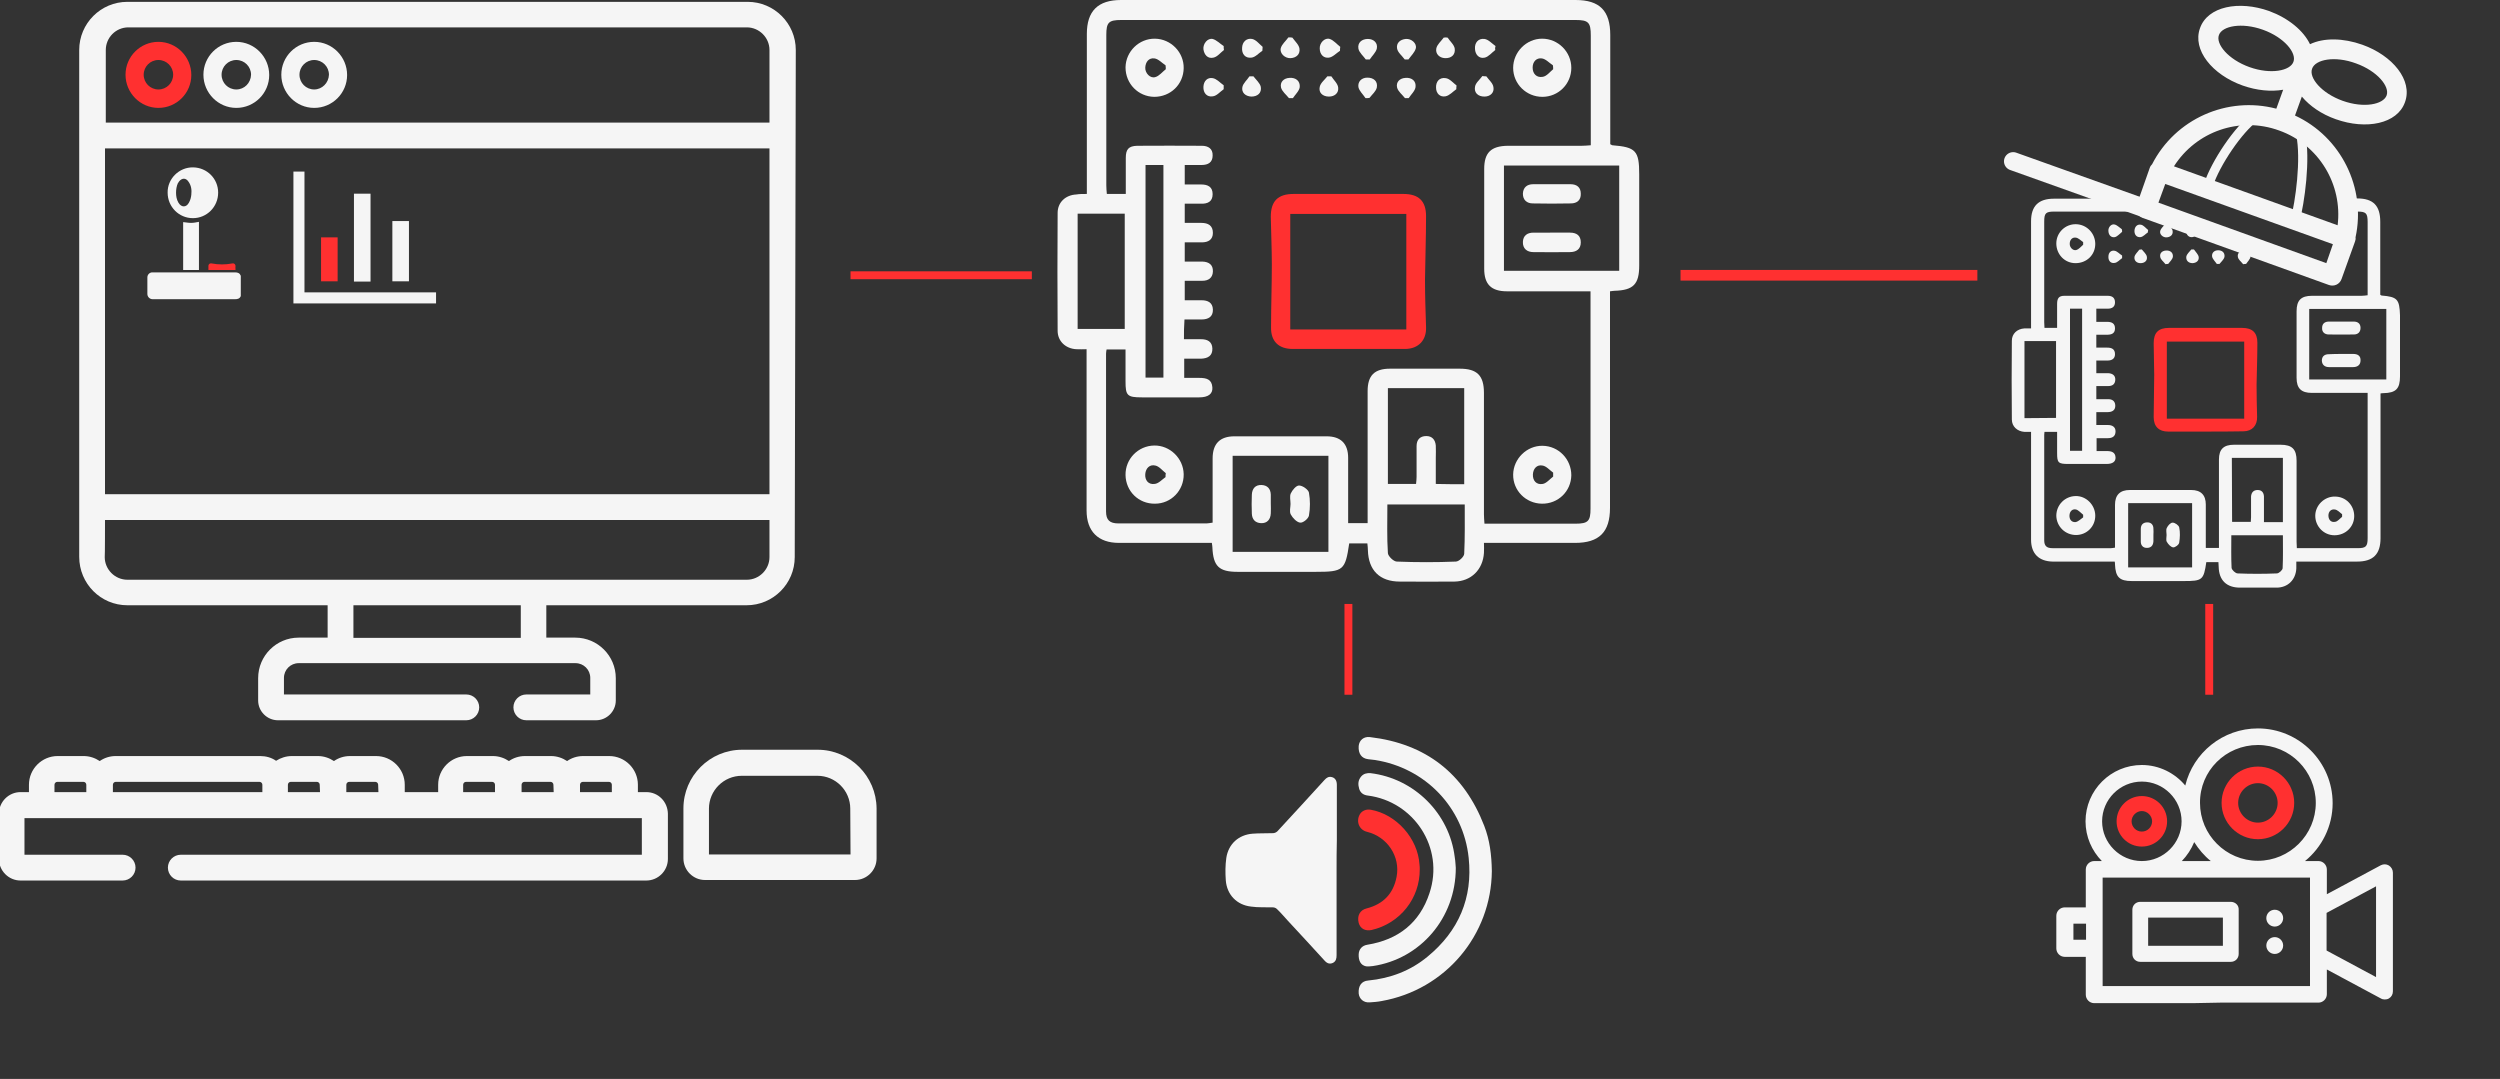 <?xml version="1.0" encoding="utf-8"?>
<!-- Generator: Adobe Illustrator 21.1.0, SVG Export Plug-In . SVG Version: 6.00 Build 0)  -->
<svg version="1.1" id="Layer_1" xmlns="http://www.w3.org/2000/svg" xmlns:xlink="http://www.w3.org/1999/xlink" x="0px" y="0px"
	 width="950px" height="410px" viewBox="0 0 950 410" style="enable-background:new 0 0 950 410;" xml:space="preserve">
<rect x="0" y="0" width="950" height="410" fill="#333333" stroke="none"/>
<style type="text/css">
	.st0{fill:#F5F5F5;}
	.st1{fill:#FF3030;}
	.st2{fill:none;stroke:#FF3030;stroke-width:3;stroke-miterlimit:10;}
	.st3{fill:none;stroke:#FF3030;stroke-width:4.053;stroke-miterlimit:10;}
	.st4{fill:none;stroke:#F5F5F5;stroke-width:6.974;stroke-linecap:round;stroke-miterlimit:10;}
	.st5{fill:none;stroke:#F5F5F5;stroke-width:3.487;stroke-linecap:round;stroke-miterlimit:10;}
</style>
<g>
	<path class="st0" d="M413,73.7c0-1.5,0-2.8,0-4c0-18.9,0-37.9,0-56.8C413,4.2,417.2,0,426,0c57.6,0,115.1,0,172.7,0
		c9.2,0,13.2,4.1,13.2,13.3c0,12.7,0,25.5,0,38.2c0,1.1,0,2.3,0,3.3c0.5,0.2,0.6,0.4,0.8,0.4c8.9,0.7,10.2,2.1,10.2,11
		c0,11.6,0,23.1,0,34.7c0,7.1-2.2,9.4-9.4,9.6c-0.4,0-0.8,0.1-1.7,0.2c0,1.4,0,2.7,0,4c0,26.1,0,52.2,0,78.3
		c0,9.2-4.1,13.3-13.3,13.3c-11.4,0-22.7,0-34.6,0c0,1.4,0.1,2.6,0,3.8c-0.4,6.4-4.9,10.8-11.2,10.9c-6.9,0.1-13.9,0-20.8,0
		c-7.6,0-11.9-4.3-12.1-11.9c0-0.8-0.1-1.6-0.2-2.6c-2.4,0-4.6,0-6.9,0c-1.5,10.2-2.2,10.8-12.7,10.8c-9.9,0-19.8,0-29.7,0
		c-7.1,0-9.3-2.1-9.6-9.4c0-0.4-0.1-0.8-0.2-1.6c-1.1,0-2.3,0-3.4,0c-10.6,0-21.3,0-31.9,0c-7.9,0-12.3-4.4-12.3-12.3
		c0-19,0-38.1,0-57.1c0-1.3,0-2.5,0-4.2c-1.4,0-2.7,0.1-3.9,0c-4-0.2-7.1-3-7.1-7c-0.1-14.9-0.1-29.9,0-44.8c0-4,3-6.8,7.1-7
		C410.2,73.7,411.4,73.7,413,73.7z M449.9,128.9c2.4,0,4.4,0,6.5,0c2.4,0,4.2,0.9,4.3,3.5c0.1,2.8-1.7,3.8-4.3,3.9
		c-2.2,0-4.3,0-6.4,0c0,2.7,0,4.9,0,7.3c2.1,0,3.9,0,5.8,0c2.6,0,4.7,0.5,4.9,3.6c0.2,2.5-1.6,3.8-5,3.8c-7.3,0-14.5,0-21.8,0
		c-5.6,0-6.2-0.7-6.2-6.1c0-4.1,0-8.1,0-12.1c-2.7,0-4.9,0-7.2,0c-0.1,0.6-0.2,1.1-0.2,1.6c0,20,0,40,0,60c0,3.2,1.4,4.5,4.7,4.5
		c11.2,0,22.3,0,33.5,0c0.7,0,1.4-0.2,2.3-0.3c0-8.2,0-16.3,0-24.4c0-5.6,2.8-8.4,8.3-8.4c11.7,0,23.4,0,35,0c5.4,0,8.2,2.8,8.2,8.2
		c0,7.2,0,14.3,0,21.5c0,1.1,0,2.2,0,3.3c2.7,0,4.9,0,7.4,0c0-1.3,0-2.4,0-3.5c0-15.6,0-31.1,0-46.7c0-5.9,2.6-8.5,8.5-8.5
		c8.8,0,17.7,0,26.5,0c6.6,0,9.2,2.6,9.2,9.2c0,15.4,0,30.7,0,46.1c0,1.1,0.1,2.2,0.2,3.6c1.2,0,2.1,0,3,0c10.5,0,21,0,31.6,0
		c4.8,0,5.7-1,5.7-5.7c0-26.5,0-53,0-79.5c0-1,0-2,0-3.1c-10.9,0-21.3,0-31.7,0c-6,0-8.7-2.6-8.7-8.6c0-12.6,0-25.2,0-37.9
		c0-6.2,2.6-8.7,8.9-8.8c9.4,0,18.7,0,28.1,0c1.1,0,2.2-0.1,3.5-0.2c0-1.4,0-2.4,0-3.5c0-12.7,0-25.5,0-38.2c0-5-0.9-5.9-5.8-5.9
		c-57.5,0-115.1,0-172.6,0c-4.8,0-5.7,0.9-5.7,5.7c0,19,0,38.1,0,57.1c0,1.1,0.1,2.2,0.2,3.3c2.6,0,4.7,0,7.2,0c0-4.7,0-9.2,0-13.7
		c0-3.3,1.1-4.5,4.3-4.6c8.2-0.1,16.4,0,24.6,0c2.4,0,4.2,1.1,4.1,3.7c0,2.6-1.7,3.6-4.2,3.6c-2.2,0-4.3,0-6.4,0c0,2.7,0,5,0,7.4
		c2.2,0,4.2,0,6.2,0c2.6,0,4.4,0.9,4.4,3.7c0,2.9-2,3.7-4.5,3.6c-2.1,0-4.1,0-6.1,0c0,2.8,0,5,0,7.3c2.3,0,4.3,0,6.3,0
		c2.6,0,4.4,1,4.4,3.8c0,2.6-1.8,3.6-4.2,3.6c-2.2,0-4.3,0-6.5,0c0,2.7,0,4.8,0,7.3c2.4,0,4.5,0,6.7,0c2.5,0.1,4.1,1.2,4,3.8
		c-0.1,2.4-1.7,3.5-4,3.5c-2.2,0-4.4,0-6.7,0c0,2.6,0,4.8,0,7.4c2.3,0,4.3,0,6.4,0c2.4,0,4.2,0.9,4.3,3.5c0.1,2.8-1.8,3.8-4.3,3.8
		c-2.2,0-4.3,0-6.5,0C449.9,124.2,449.9,126.3,449.9,128.9z M615.3,102.9c0-13.6,0-26.8,0-40c-14.7,0-29.2,0-43.8,0
		c0,13.5,0,26.7,0,40C586.1,102.9,600.6,102.9,615.3,102.9z M504.8,209.7c0-12.3,0-24.3,0-36.5c-12.2,0-24.3,0-36.4,0
		c0,12.2,0,24.3,0,36.5C480.6,209.7,492.5,209.7,504.8,209.7z M556.4,184c0-12.4,0-24.4,0-36.5c-9.8,0-19.4,0-29,0
		c0,12.3,0,24.3,0,36.4c3.7,0,7.1,0,10.7,0c0.1-1,0.2-1.8,0.2-2.7c0-3.9,0-7.8,0-11.7c0-2.4,1.3-3.8,3.7-3.8c2.2,0,3.4,1.4,3.6,3.6
		c0.1,1.6,0,3.2,0,4.7c0,3.3,0,6.6,0,9.9C549.5,184,552.9,184,556.4,184z M409.5,125c6.2,0,12.1,0,17.9,0c0-14.7,0-29.2,0-43.8
		c-6.1,0-12,0-17.9,0C409.5,95.8,409.5,110.3,409.5,125z M527.2,191.7c0,6.4-0.2,12.5,0.2,18.5c0.1,1.2,2.2,3.2,3.4,3.2
		c7.5,0.3,14.9,0.3,22.4,0c1.2,0,3.2-1.9,3.2-3c0.3-6.2,0.2-12.3,0.2-18.7C546.7,191.7,537.2,191.7,527.2,191.7z M435.3,62.7
		c0,27.1,0,53.9,0,80.8c2.4,0,4.6,0,6.8,0c0-27,0-53.8,0-80.8C439.8,62.7,437.7,62.7,435.3,62.7z"/>
	<path class="st1" d="M512.3,132.6c-7,0-14.1,0-21.1,0c-5.3,0-8.3-2.9-8.2-8.2c0-8,0.3-15.9,0.3-23.9c0-6-0.3-12.1-0.4-18.1
		c0-6,2.7-8.7,8.7-8.7c13.9,0,27.8,0,41.7,0c5.8,0,8.6,2.7,8.6,8.4c0,8-0.3,16.1-0.4,24.1c0,6,0.2,12,0.4,18.1
		c0.2,4.9-2.8,8.2-7.8,8.3C526.8,132.6,519.6,132.6,512.3,132.6z M534.4,125.2c0-14.8,0-29.4,0-43.9c-14.9,0-29.4,0-44.1,0
		c0,14.7,0,29.2,0,43.9C505.3,125.2,519.8,125.2,534.4,125.2z"/>
	<path class="st0" d="M438.9,191.4c-6.2,0.1-11.1-4.7-11.2-10.9c-0.1-6.1,4.8-11.1,10.9-11.2c6-0.1,11.1,4.9,11.2,10.9
		C449.9,186.4,445,191.4,438.9,191.4z M442.9,181.3c0-0.5,0-1,0.1-1.5c-1.3-1-2.5-2.6-4-2.9c-2.1-0.5-3.6,1-3.8,3.2
		c-0.2,2.4,1.2,4.1,3.5,3.8C440.2,183.8,441.5,182.3,442.9,181.3z"/>
	<path class="st0" d="M438.6,36.8c-6.1-0.1-10.9-5-10.9-11.2c0.1-6.1,5.2-11,11.2-10.9c6.1,0.1,11,5.2,10.9,11.2
		C449.7,32.1,444.8,36.8,438.6,36.8z M443,26.3c0-0.5,0-1-0.1-1.5c-1.4-0.9-2.7-2.4-4.2-2.6c-2.1-0.3-3.4,1.3-3.5,3.5
		c-0.1,2.1,1.9,4.2,3.8,3.6C440.5,28.9,441.6,27.4,443,26.3z"/>
	<path class="st0" d="M597.1,180.6c-0.1,6.1-5,10.9-11.2,10.8c-6.1-0.1-11-5-10.9-11.1c0.1-6,5.2-11,11.2-10.9
		C592.3,169.5,597.1,174.5,597.1,180.6z M590.2,181.1c0-0.5,0-1,0-1.5c-1.4-1-2.6-2.5-4.1-2.7c-2.1-0.4-3.5,1.2-3.6,3.4
		c-0.1,2.4,1.4,4,3.7,3.6C587.6,183.7,588.9,182.1,590.2,181.1z"/>
	<path class="st0" d="M597.1,25.8c0,6.1-4.9,11-11,11c-6.1,0-11.1-4.9-11.1-11c0-6,5-11.1,11-11.1C592.1,14.7,597.1,19.7,597.1,25.8
		z M590.2,26.3c0-0.5,0-1-0.1-1.5c-1.4-0.9-2.7-2.4-4.2-2.6c-2.1-0.3-3.5,1.3-3.5,3.5c0,2.4,1.6,3.9,3.8,3.5
		C587.7,29,588.9,27.4,590.2,26.3z"/>
	<path class="st0" d="M491.1,14.3c1,1.4,2.5,2.7,2.7,4.2c0.3,2.1-1.2,3.5-3.4,3.6c-2.1,0.1-4.2-1.8-3.7-3.8c0.4-1.5,1.9-2.7,2.9-4.1
		C490.2,14.2,490.6,14.2,491.1,14.3z"/>
	<path class="st0" d="M533.8,22.6c-1-1.4-2.6-2.6-2.9-4.1c-0.4-2.1,1.1-3.5,3.3-3.7c2.1-0.2,4.3,1.7,3.8,3.6
		c-0.4,1.5-1.8,2.8-2.8,4.2C534.8,22.6,534.3,22.6,533.8,22.6z"/>
	<path class="st0" d="M479.7,19.3c-1.4,0.9-2.7,2.5-4.2,2.6c-2.3,0.3-3.7-1.4-3.5-3.8c0.1-2.2,1.7-3.7,3.8-3.3c1.5,0.3,2.7,1.9,4,3
		C479.8,18.3,479.7,18.8,479.7,19.3z"/>
	<path class="st0" d="M509.2,19.3c-1.4,0.9-2.7,2.4-4.2,2.6c-2.1,0.3-3.5-1.3-3.5-3.5c-0.1-2.1,1.9-4.2,3.8-3.6c1.5,0.5,2.7,2,4,3
		C509.2,18.3,509.2,18.8,509.2,19.3z"/>
	<path class="st0" d="M465.1,19c-1.3,1-2.5,2.6-4,2.9c-2.1,0.5-3.5-1-3.8-3.2c-0.2-2.1,1.6-4.3,3.5-3.9c1.5,0.4,2.8,1.8,4.2,2.7
		C465,18,465,18.5,465.1,19z"/>
	<path class="st0" d="M519,22.6c-1-1.4-2.5-2.6-2.8-4.1c-0.4-2.3,1.3-3.7,3.6-3.7c2.2,0,3.8,1.5,3.4,3.6c-0.3,1.5-1.8,2.8-2.7,4.2
		C520,22.6,519.5,22.6,519,22.6z"/>
	<path class="st0" d="M550.1,14.3c0.9,1.4,2.5,2.7,2.7,4.2c0.3,2.3-1.3,3.7-3.7,3.6c-2.2-0.1-3.7-1.7-3.3-3.7
		c0.3-1.5,1.8-2.7,2.8-4.1C549.1,14.2,549.6,14.2,550.1,14.3z"/>
	<path class="st0" d="M568.2,19c-1.3,1-2.6,2.6-4,2.9c-2.1,0.5-3.6-1.1-3.7-3.3c-0.2-2.4,1.3-4.1,3.6-3.8c1.5,0.2,2.8,1.7,4.2,2.7
		C568.1,18.1,568.1,18.5,568.2,19z"/>
	<path class="st0" d="M465,33.9c-1.4,1-2.6,2.5-4.1,2.7c-2.3,0.4-3.7-1.3-3.6-3.6c0.1-2.2,1.5-3.7,3.6-3.3c1.5,0.3,2.8,1.8,4.1,2.7
		C465,32.9,465,33.4,465,33.9z"/>
	<path class="st0" d="M476.3,29c1,1.3,2.5,2.6,2.8,4c0.4,2.3-1.2,3.7-3.6,3.7c-2.2-0.1-3.8-1.5-3.4-3.6c0.3-1.5,1.8-2.7,2.7-4.1
		C475.3,29,475.8,29,476.3,29z"/>
	<path class="st0" d="M505.9,29c0.9,1.4,2.4,2.7,2.6,4.2c0.3,2.1-1.3,3.5-3.5,3.5c-2.4,0-4-1.5-3.5-3.7c0.3-1.5,1.9-2.7,2.9-4
		C504.9,29,505.4,29,505.9,29z"/>
	<path class="st0" d="M518.9,37.3c-0.9-1.4-2.4-2.7-2.7-4.2c-0.3-2.1,1.2-3.6,3.4-3.6c2.4,0,4,1.4,3.6,3.7c-0.3,1.5-1.8,2.7-2.8,4
		C519.9,37.3,519.4,37.3,518.9,37.3z"/>
	<path class="st0" d="M553.4,33.9c-1.4,1-2.6,2.4-4.1,2.7c-2.1,0.4-3.6-1.1-3.6-3.3c-0.1-2.3,1.3-4,3.7-3.6c1.5,0.2,2.8,1.8,4.1,2.8
		C553.4,32.9,553.4,33.4,553.4,33.9z"/>
	<path class="st0" d="M564.8,29c1,1.4,2.5,2.6,2.7,4.1c0.4,2.1-1.2,3.6-3.4,3.6c-2.4,0-4-1.4-3.6-3.7c0.2-1.5,1.8-2.7,2.8-4.1
		C563.8,29,564.3,29,564.8,29z"/>
	<path class="st0" d="M489.8,37.3c-1-1.3-2.6-2.5-3-4c-0.5-2.1,1-3.6,3.2-3.7c2.4-0.2,4.1,1.2,3.9,3.5c-0.2,1.5-1.7,2.8-2.6,4.2
		C490.7,37.3,490.2,37.3,489.8,37.3z"/>
	<path class="st0" d="M533.9,37.3c-1-1.3-2.6-2.5-3-4c-0.5-2.1,1-3.6,3.2-3.7c2.4-0.2,4.1,1.2,3.8,3.5c-0.2,1.5-1.7,2.8-2.6,4.2
		C534.9,37.3,534.4,37.3,533.9,37.3z"/>
	<path class="st0" d="M590,88.4c2.2,0,4.4,0,6.6,0c2.5,0,4.1,1.1,4.1,3.7c0,2.6-1.7,3.7-4.2,3.7c-4.6,0-9.2,0.1-13.8,0
		c-2.4,0-4.1-1.3-4-3.9c0.1-2.4,1.7-3.5,4-3.5C585.2,88.4,587.6,88.4,590,88.4z"/>
	<path class="st0" d="M589.9,70c2.3,0,4.6,0,6.9,0c2.4,0,3.9,1.2,3.9,3.6c0.1,2.4-1.4,3.7-3.8,3.7c-4.8,0.1-9.6,0.1-14.4,0
		c-2.3,0-3.8-1.3-3.8-3.7c0.1-2.4,1.6-3.6,3.9-3.6C585.1,70,587.5,70,589.9,70z"/>
	<path class="st0" d="M490.4,191.5c0-1.4-0.4-2.9,0.1-4c0.6-1.3,2.1-3.1,3.2-3c1.3,0,3.5,1.6,3.7,2.7c0.5,2.8,0.5,5.9,0,8.7
		c-0.2,1.2-2.3,2.9-3.4,2.7c-1.3-0.2-2.8-1.8-3.5-3.1C489.9,194.4,490.4,192.8,490.4,191.5C490.4,191.5,490.4,191.5,490.4,191.5z"/>
	<path class="st0" d="M482.9,191.3c0,1.3,0.1,2.5,0,3.8c-0.1,2.3-1.4,3.8-3.7,3.7c-2.2-0.1-3.4-1.4-3.5-3.6c-0.1-2.4-0.1-4.8,0-7.2
		c0.1-2.3,1.3-3.8,3.7-3.7c2.2,0.1,3.4,1.4,3.5,3.6C482.9,189,482.9,190.2,482.9,191.3z"/>
</g>
<line class="st2" x1="323.2" y1="104.6" x2="392.1" y2="104.6"/>
<line class="st3" x1="638.6" y1="104.6" x2="751.4" y2="104.6"/>
<g id="OaTQ0Q.tif">
	<g>
		<path class="st0" d="M507.9,330.7c0,10.8,0,21.6,0,32.3c0,1.2-0.2,2.3-1.4,2.9c-1.1,0.5-2.1,0.3-3.1-0.8
			c-4.7-5.1-9.3-10.2-14-15.2c-1.4-1.5-2.7-3.1-4.2-4.5c-0.4-0.4-1-0.6-1.5-0.6c-2.8-0.1-5.6,0.1-8.3-0.3c-5.4-0.6-9.2-4.5-9.6-10
			c-0.2-2.8-0.2-5.7,0.2-8.5c0.8-5.3,4.7-8.8,10-9.2c2.6-0.2,5.2-0.1,7.8-0.2c0.5,0,1.2-0.3,1.6-0.7c6-6.5,12-13,17.9-19.5
			c0.8-0.9,1.6-1.4,2.8-1.1c1.2,0.3,1.9,1.3,1.9,2.9c0,7,0,14.1,0,21.1C507.9,323,507.9,326.8,507.9,330.7z"/>
		<path class="st0" d="M566.9,331c-0.2,24.3-17.6,45.1-41.9,49.4c-1.5,0.3-3,0.4-4.5,0.5c-2.3,0.2-4-1.3-4.2-3.4
			c-0.2-2.9,1.1-4.7,3.6-4.9c8.4-0.8,16.1-3.7,22.6-9.1c11.8-9.7,17.2-22.3,15.6-37.5c-2-19.2-16.5-34.2-35.6-37.2
			c-0.9-0.1-1.7-0.2-2.6-0.3c-2.5-0.3-3.8-2.1-3.6-5c0.2-2.2,1.9-3.7,4.3-3.4c21.2,2.5,35.7,13.8,43.4,33.7
			C566.1,319.2,566.8,324.8,566.9,331z"/>
		<path class="st0" d="M553.2,329.8c0,19.1-13.5,34.6-31.5,37.3c-0.9,0.1-1.8,0.2-2.6,0.1c-2-0.4-2.9-2.1-2.8-4.6
			c0.1-2,1.4-3.3,3.3-3.6c11.7-1.9,19.9-8.3,23.6-19.6c5.8-17.3-6-34.9-23.5-37.1c-1.6-0.2-2.7-1-3.2-2.5c-0.5-1.7-0.5-3.3,0.8-4.8
			c0.9-1,2.1-1.3,3.5-1.2c16.6,2,30,15.3,32,31.9C553.1,327.4,553.1,329,553.2,329.8z"/>
		<path class="st1" d="M539.5,330.3c0.1,11.1-7.5,20.6-18.3,23.1c-2.4,0.5-4.3-0.5-4.9-2.7c-0.7-2.7,0.5-4.9,3-5.5
			c6.3-1.6,10.2-5.6,11.4-12c1.5-7.7-3.5-15.2-11.2-17.1c-3-0.7-4.3-3.9-2.8-6.6c0.8-1.4,2.4-2.1,4.2-1.8
			c9.7,1.7,17.9,10.9,18.5,20.8C539.5,329.1,539.5,329.8,539.5,330.3z"/>
	</g>
</g>
<line class="st2" x1="512.4" y1="229.5" x2="512.4" y2="264"/>
<g>
	<g>
		<g>
			<path class="st0" d="M843.6,381H881c1.7,0,3.2-1.4,3.2-3.2v-9.4l20.5,11c0.5,0.3,1,0.4,1.5,0.4c0.6,0,1.1-0.1,1.6-0.4
				c1-0.6,1.5-1.6,1.5-2.7v-45.1c0-1.1-0.6-2.1-1.5-2.7c-1-0.6-2.1-0.6-3.1-0.1l-20.5,11v-9.4c0-1.7-1.4-3.2-3.2-3.2h-5.1
				c6.4-5.2,10.5-13.2,10.5-22c0-15.6-12.7-28.4-28.4-28.4c-13.4,0-24.6,9.3-27.6,21.7c-3.9-4.7-9.9-7.8-16.5-7.8
				c-11.8,0-21.4,9.6-21.4,21.4c0,5.9,2.4,11.2,6.2,15.1h-2.9c-1.7,0-3.2,1.4-3.2,3.2v14.4h-8c-1.7,0-3.2,1.4-3.2,3.2v12.4
				c0,1.7,1.4,3.2,3.2,3.2h8v14.4c0,1.7,1.4,3.2,3.2,3.2h37.3 M792.7,357.1h-4.8V351h4.8V357.1z M858,283.1c12.2,0,22,9.9,22,22
				s-9.9,22-22,22c-12.2,0-22-9.9-22-22C835.9,292.9,845.8,283.1,858,283.1z M833.8,320c1.7,2.7,3.8,5.2,6.3,7.2h-11
				C831.1,325.1,832.7,322.7,833.8,320z M813.9,297c8.3,0,15.1,6.8,15.1,15.1s-6.8,15.1-15.1,15.1c-8.3,0-15.1-6.8-15.1-15.1
				C798.8,303.8,805.6,297,813.9,297z M877.8,345.1v18v11.6h-39.3c0,0,0,0,0,0h-0.1h0H799v-14.4v-12.4v-14.4h78.8V345.1z
				 M902.9,371.3l-18.8-10.1v-14.3l18.8-10.1V371.3z"/>
		</g>
	</g>
	<g>
		<g>
			<path class="st1" d="M813.9,302.5c-5.3,0-9.6,4.3-9.6,9.6c0,5.3,4.3,9.6,9.6,9.6c5.3,0,9.6-4.3,9.6-9.6
				C823.5,306.8,819.2,302.5,813.9,302.5z M813.9,316c-2.2,0-3.9-1.8-3.9-3.9s1.8-3.9,3.9-3.9s3.9,1.8,3.9,3.9S816.1,316,813.9,316z
				"/>
		</g>
	</g>
	<g>
		<g>
			<path class="st1" d="M858,291.3c-7.6,0-13.8,6.2-13.8,13.8c0,7.6,6.2,13.8,13.8,13.8c7.6,0,13.8-6.2,13.8-13.8
				C871.8,297.5,865.6,291.3,858,291.3z M858,312.6c-4.1,0-7.5-3.4-7.5-7.5s3.4-7.5,7.5-7.5s7.5,3.4,7.5,7.5S862.1,312.6,858,312.6z
				"/>
		</g>
	</g>
	<g>
		<g>
			<path class="st0" d="M847.7,342.7h-34.4c-1.7,0-3,1.3-3,3v16.8c0,1.7,1.3,3,3,3h34.4c1.7,0,3-1.3,3-3v-16.8
				C850.8,344,849.4,342.7,847.7,342.7z M844.7,359.4h-28.4v-10.7h28.4L844.7,359.4L844.7,359.4z"/>
		</g>
	</g>
	<g>
		<g>
			<circle class="st0" cx="864.4" cy="348.9" r="3.2"/>
		</g>
	</g>
	<g>
		<g>
			<circle class="st0" cx="864.4" cy="359.3" r="3.2"/>
		</g>
	</g>
</g>
<line class="st2" x1="839.5" y1="229.5" x2="839.5" y2="264"/>
<g>
	<g>
		<polygon class="st0" points="165.7,111.1 165.7,115.3 111.5,115.3 111.5,65.2 115.7,65.2 115.7,111.1 		"/>
		<rect x="122" y="90.2" class="st1" width="6.3" height="16.7"/>
		<rect x="134.5" y="73.6" class="st0" width="6.3" height="33.4"/>
		<rect x="149.1" y="84" class="st0" width="6.3" height="22.9"/>
	</g>
	<g>
		<path class="st0" d="M91.5,112.5c-0.4,1-1.2,1.2-2.2,1.2c-10.4,0-20.9,0-31.3,0c-1.1,0-2-0.9-2-2c0-2.1,0-4.2,0-6.3
			c0-1,0.8-1.9,1.9-1.9c10.5,0,21,0,31.4,0c1.1,0,1.8,0.3,2.2,1.3L91.5,112.5L91.5,112.5z"/>
		<path class="st0" d="M82.9,73.2c0,5.4-4.3,9.7-9.6,9.7c-5.3,0-9.6-4.3-9.6-9.7c-0.1-5.2,4.3-9.7,9.7-9.6
			C78.7,63.7,82.9,67.9,82.9,73.2 M66.9,73.2c0,1.3,0.2,2.6,0.9,3.8c1.1,1.9,3,1.9,4,0c0.5-0.9,0.8-1.9,0.9-3c0.2-1.8,0-3.5-1.1-5
			c-1-1.5-2.5-1.4-3.6,0c-0.1,0.2-0.2,0.4-0.4,0.6C67.1,70.7,66.9,72,66.9,73.2"/>
		<path class="st0" d="M75.6,102.6h-6V84.4c1.1,0.1,2,0.3,3,0.3c1,0,1.9-0.2,3-0.4V102.6z"/>
		<path class="st1" d="M89.5,102.6H79.2c0-0.6,0-1.1,0-1.7c0.1-0.6,0.6-0.9,1.2-0.8c2.6,0.5,5.3,0.5,7.9,0c0.6-0.1,1.1,0.2,1.2,0.9
			C89.5,101.5,89.4,102,89.5,102.6"/>
	</g>
	<g>
		<path class="st0" d="M245.6,301h-3.2v-2.8c0-6-4.9-10.9-10.9-10.9h-9.9c-2.3,0-4.4,0.7-6.1,1.9c-1.8-1.2-3.9-1.9-6.1-1.9h-9.9
			c-2.3,0-4.4,0.7-6.1,1.9c-1.8-1.2-3.9-1.9-6.1-1.9h-9.9c-6,0-10.9,4.9-10.9,10.9v2.8h-12.7v-2.8c0-6-4.9-10.9-10.9-10.9h-9.9
			c-2.3,0-4.4,0.7-6.1,1.9c-1.8-1.2-3.9-1.9-6.1-1.9h-9.9c-2.2,0-4.3,0.7-6,1.8c-1.7-1.2-3.8-1.8-6-1.8H44c-2.3,0-4.4,0.7-6.1,1.9
			c-1.8-1.2-3.9-1.9-6.1-1.9h-9.9c-6,0-10.9,4.9-10.9,10.9v2.8H7.8c-4.5,0-8.2,3.7-8.2,8.2v17.2c0,4.5,3.7,8.2,8.2,8.2h38.8
			c2.7,0,4.9-2.2,4.9-4.9s-2.2-4.9-4.9-4.9H9.3v-13.9h234.6v13.9H68.7c-2.7,0-4.9,2.2-4.9,4.9s2.2,4.9,4.9,4.9h176.9
			c4.5,0,8.2-3.7,8.2-8.2v-17.2C253.7,304.6,250.1,301,245.6,301z M32.9,301H20.7v-2.8c0-0.6,0.5-1.1,1.1-1.1h9.9
			c0.6,0,1.1,0.5,1.1,1.1V301z M99.7,301H42.9v-2.8c0-0.6,0.5-1.1,1.1-1.1h54.6c0.6,0,1.1,0.5,1.1,1.1V301L99.7,301z M121.6,301
			h-12.2v-2.8c0-0.6,0.5-1.1,1.1-1.1h9.9c0.6,0,1.1,0.5,1.1,1.1L121.6,301L121.6,301z M143.8,301h-12.2v-2.8c0-0.6,0.5-1.1,1.1-1.1
			h9.9c0.6,0,1.1,0.5,1.1,1.1L143.8,301L143.8,301z M188.2,301H176v-2.8c0-0.6,0.5-1.1,1.1-1.1h9.9c0.6,0,1.1,0.5,1.1,1.1V301z
			 M210.4,301h-12.2v-2.8c0-0.6,0.5-1.1,1.1-1.1h9.9c0.6,0,1.1,0.5,1.1,1.1L210.4,301L210.4,301z M232.6,301h-12.2v-2.8
			c0-0.6,0.5-1.1,1.1-1.1h9.9c0.6,0,1.1,0.5,1.1,1.1V301z"/>
		<path class="st0" d="M310.7,284.9H282c-12.3,0-22.3,10-22.3,22.3v19c0,4.5,3.7,8.2,8.2,8.2h57c4.5,0,8.2-3.7,8.2-8.2v-19
			C333,294.9,323,284.9,310.7,284.9z M323.2,324.7h-53.8v-17.4c0-6.9,5.6-12.5,12.5-12.5h28.7c6.9,0,12.5,5.6,12.5,12.5L323.2,324.7
			L323.2,324.7z"/>
		<path class="st0" d="M48.4,230h76.1v12.3h-11c-8.5,0-15.4,6.9-15.4,15.4v8.5c0,4.1,3.4,7.5,7.5,7.5h71.6c2.7,0,4.9-2.2,4.9-4.9
			c0-2.7-2.2-4.9-4.9-4.9h-69.3v-6.3c0-3.1,2.5-5.6,5.6-5.6h105.2c3.1,0,5.6,2.5,5.6,5.6v6.3H200c-2.7,0-4.9,2.2-4.9,4.9
			c0,2.7,2.2,4.9,4.9,4.9h26.5c4.1,0,7.5-3.4,7.5-7.5v-8.5c0-8.5-6.9-15.4-15.4-15.4h-11V230h76.1c10.1,0,18.3-8.2,18.3-18.3
			L302.4,19c0-10.1-8.2-18.3-18.3-18.3H48.4C38.3,0.7,30.1,8.9,30.1,19v192.6C30.1,221.8,38.3,230,48.4,230z M197.9,242.4h-63.6V230
			h63.6V242.4z M40.2,19c0-4.7,3.8-8.6,8.6-8.6h235c4.7,0,8.6,3.9,8.6,8.6v27.6H40.2V19z M39.9,56.4h252.5v131.4H39.9V56.4z
			 M39.9,197.6h252.5v14.1c0,4.7-3.9,8.6-8.6,8.6H48.4c-4.7,0-8.6-3.9-8.6-8.6C39.9,211.7,39.9,197.6,39.9,197.6z"/>
		<path class="st1" d="M60.2,15.9c-6.9,0-12.5,5.6-12.5,12.5S53.3,41,60.2,41s12.5-5.6,12.5-12.5S67.1,15.9,60.2,15.9z M60.2,34
			c-3.1,0-5.6-2.5-5.6-5.6c0-3.1,2.5-5.6,5.6-5.6c3.1,0,5.6,2.5,5.6,5.6C65.8,31.5,63.3,34,60.2,34z"/>
		<path class="st0" d="M89.8,15.9c-6.9,0-12.5,5.6-12.5,12.5S82.9,41,89.8,41c6.9,0,12.5-5.6,12.5-12.5S96.7,15.9,89.8,15.9z
			 M89.8,34c-3.1,0-5.6-2.5-5.6-5.6c0-3.1,2.5-5.6,5.6-5.6c3.1,0,5.6,2.5,5.6,5.6C95.3,31.5,92.9,34,89.8,34z"/>
		<path class="st0" d="M119.4,15.9c-6.9,0-12.5,5.6-12.5,12.5S112.5,41,119.4,41s12.5-5.6,12.5-12.5S126.3,15.9,119.4,15.9z
			 M119.4,34c-3.1,0-5.6-2.5-5.6-5.6c0-3.1,2.5-5.6,5.6-5.6c3.1,0,5.6,2.5,5.6,5.6C124.9,31.5,122.4,34,119.4,34z"/>
	</g>
</g>
<g>
	<g>
		<path class="st0" d="M905,112.3c-0.1,0-0.2-0.1-0.5-0.3c0-0.7,0-1.4,0-2.2c0-8.5,0-17,0-25.5c0-6.2-2.7-8.9-8.8-8.9
			c-1.4,0-2.9,0-4.3,0c0.3,1.6-0.2,3.4-0.9,5c0.5,0,1.1,0,1.6,0c0.2-0.1,0.4-0.2,0.7-0.3c0.4-0.1,0.8,0,1.1,0.3c0.7,0,1.3,0,1.9,0
			c3.3,0,3.9,0.6,3.9,4c0,8.5,0,17,0,25.5c0,0.7,0,1.4,0,2.3c-0.9,0.1-1.6,0.2-2.3,0.2c-6.3,0-12.5,0-18.8,0c-4.2,0-5.9,1.7-5.9,5.9
			c0,8.4,0,16.9,0,25.3c0,4,1.8,5.7,5.8,5.7c7,0,13.9,0,21.2,0c0,0.8,0,1.4,0,2.1c0,17.7,0,35.4,0,53.1c0,3.2-0.7,3.8-3.8,3.8
			c-7,0-14.1,0-21.1,0c-0.6,0-1.2,0-2,0c0-0.9-0.1-1.7-0.1-2.4c0-10.3,0-20.5,0-30.8c0-4.4-1.7-6.1-6.1-6.1c-5.9,0-11.8,0-17.7,0
			c-3.9,0-5.7,1.7-5.7,5.6c0,10.4,0,20.8,0,31.2c0,0.7,0,1.5,0,2.4h-5c0-0.7,0-1.5,0-2.2c0-4.8,0-9.6,0-14.3c0-3.6-1.9-5.5-5.5-5.5
			c-7.8,0-15.6,0-23.4,0c-3.7,0-5.6,1.9-5.6,5.6c0,5.4,0,10.8,0,16.3c-0.6,0.1-1.1,0.2-1.5,0.2c-7.4,0-14.9,0-22.3,0
			c-2.2,0-3.1-0.9-3.1-3c0-13.3,0-26.7,0-40.1c0-0.3,0.1-0.7,0.1-1.1h4.8c0,2.7,0,5.4,0,8.1c0,3.6,0.4,4.1,4.2,4.1
			c4.9,0,9.7,0,14.6,0c2.3,0,3.5-0.9,3.4-2.5c-0.1-2-1.6-2.4-3.3-2.4c-1.3,0-2.5,0-3.9,0v-4.9c1.4,0,2.8,0,4.3,0
			c1.7,0,2.9-0.7,2.9-2.6c0-1.7-1.3-2.4-2.9-2.4c-1.4,0-2.8,0-4.4,0v-4.9c1.5,0,2.9,0,4.3,0c1.7,0,3-0.7,2.9-2.6
			c-0.1-1.7-1.3-2.4-2.9-2.3c-1.4,0-2.8,0-4.3,0v-5c1.6,0,3,0,4.5,0c1.6,0,2.6-0.7,2.7-2.3c0.1-1.7-1-2.5-2.7-2.6
			c-1.5,0-2.9,0-4.5,0V137c1.4,0,2.9,0,4.3,0c1.6,0,2.8-0.7,2.8-2.4c0-1.9-1.2-2.5-2.9-2.5c-1.3,0-2.7,0-4.2,0v-4.9
			c1.3,0,2.7,0,4.1,0c1.7,0,3-0.5,3-2.4c0-1.9-1.2-2.5-3-2.5c-1.3,0-2.7,0-4.1,0v-5c1.4,0,2.9,0,4.3,0c1.7,0,2.8-0.7,2.8-2.4
			c0-1.8-1.1-2.5-2.8-2.5c-5.5,0-11,0-16.4,0c-2.1,0-2.8,0.9-2.8,3.1c0,3,0,6,0,9.1h-4.8c0-0.7-0.1-1.5-0.1-2.2
			c0-12.7,0-25.4,0-38.2c0-3.2,0.6-3.8,3.8-3.8c12.6,0,25.2,0,37.8,0c-2-0.8-3.9-1.9-5.5-3.3c-0.5-0.2-0.9-0.5-1.4-0.7
			c-0.4-0.2-0.6-0.6-0.6-0.9c-10.1,0-20.2,0-30.4,0c-5.9,0-8.7,2.8-8.7,8.6c0,12.6,0,25.3,0,38c0,0.8,0,1.6,0,2.7
			c-1.1,0-1.8,0-2.6,0c-2.7,0.2-4.7,2-4.7,4.7c-0.1,10-0.1,20,0,29.9c0,2.7,2.1,4.5,4.7,4.7c0.8,0,1.6,0,2.6,0v2.8
			c0,12.7,0,25.5,0,38.2c0,5.3,3,8.2,8.2,8.3c7.1,0,14.2,0,21.3,0c0.7,0,1.5,0,2.3,0c0.1,0.5,0.1,0.8,0.1,1.1
			c0.2,4.8,1.7,6.3,6.4,6.3c6.6,0,13.2,0,19.8,0c7,0,7.5-0.4,8.5-7.2h4.6c0,0.7,0.1,1.2,0.1,1.8c0.1,5.1,3,7.9,8.1,7.9
			c4.6,0,9.3,0,13.9,0c4.3,0,7.3-3,7.5-7.3c0-0.8,0-1.6,0-2.6c7.9,0,15.5,0,23.1,0c6.1,0,8.9-2.8,8.9-8.9c0-17.4,0-34.9,0-52.3
			c0-0.9,0-1.8,0-2.7c0.6-0.1,0.9-0.1,1.1-0.1c4.8-0.1,6.3-1.7,6.3-6.4c0-7.7,0-15.5,0-23.2C911.8,113.7,911,112.8,905,112.3z
			 M786.6,117.3h4.6v54h-4.6V117.3z M769.3,158.9v-29.3h12v29.2L769.3,158.9L769.3,158.9z M833,215.6h-24.3v-24.4H833V215.6z
			 M848.1,174h19.4v24.4h-7.2c0-2.2,0-4.4,0-6.6c0-1,0-2.1,0-3.2c-0.1-1.5-0.9-2.4-2.4-2.4c-1.6,0-2.4,1-2.5,2.5c0,2.6,0,5.2,0,7.8
			c0,0.6-0.1,1.1-0.1,1.8h-7.1L848.1,174L848.1,174z M867.4,215.9c0,0.7-1.4,2-2.2,2c-5,0.2-10,0.2-14.9,0c-0.8,0-2.2-1.3-2.3-2.1
			c-0.2-4-0.1-8.1-0.1-12.4h19.6C867.5,207.7,867.6,211.8,867.4,215.9z M906.8,144.2h-29.3v-26.8h29.3V144.2z"/>
		<path class="st1" d="M838,164c-4.7,0-9.4,0-14.1,0c-3.5,0-5.5-1.9-5.5-5.5c0-5.3,0.2-10.6,0.2-16c0-4-0.2-8.1-0.2-12.1
			c0-4,1.8-5.8,5.8-5.8c9.3,0,18.5,0,27.8,0c3.9,0,5.8,1.8,5.8,5.6c0,5.4-0.2,10.7-0.3,16.1c0,4,0.1,8,0.2,12.1
			c0.1,3.3-1.9,5.5-5.2,5.5C847.7,164,842.8,164,838,164z M852.8,159.1c0-9.9,0-19.6,0-29.3c-9.9,0-19.7,0-29.4,0
			c0,9.8,0,19.5,0,29.3C833.3,159.1,843,159.1,852.8,159.1z"/>
		<path class="st0" d="M788.9,203.3c-4.1,0-7.4-3.2-7.5-7.3c0-4.1,3.2-7.4,7.3-7.5c4-0.1,7.4,3.3,7.5,7.3
			C796.3,200,793,203.3,788.9,203.3z M791.6,196.6c0-0.3,0-0.7,0-1c-0.9-0.7-1.7-1.7-2.7-2c-1.4-0.3-2.4,0.7-2.5,2.2
			c-0.1,1.6,0.8,2.7,2.3,2.6C789.8,198.2,790.7,197.2,791.6,196.6z"/>
		<path class="st0" d="M788.7,100c-4.1,0-7.3-3.3-7.3-7.5c0-4.1,3.4-7.4,7.5-7.3c4.1,0.1,7.3,3.5,7.3,7.5
			C796.2,96.9,792.9,100,788.7,100z M791.6,93c0-0.3,0-0.7,0-1c-0.9-0.6-1.8-1.6-2.8-1.7c-1.4-0.2-2.3,0.9-2.3,2.3
			c-0.1,1.4,1.3,2.8,2.5,2.4C790,94.7,790.8,93.7,791.6,93z"/>
		<path class="st0" d="M894.6,196.1c0,4.1-3.3,7.3-7.5,7.3c-4.1,0-7.3-3.4-7.3-7.4c0-4,3.5-7.4,7.5-7.3
			C891.4,188.7,894.6,192,894.6,196.1z M890,196.4c0-0.3,0-0.7,0-1c-0.9-0.7-1.8-1.7-2.8-1.8c-1.4-0.2-2.4,0.8-2.4,2.3
			c0,1.6,1,2.7,2.5,2.4C888.3,198.2,889.1,197.1,890,196.4z"/>
		<path class="st0" d="M823.8,85c0.6,0.9,1.7,1.8,1.8,2.8c0.2,1.4-0.8,2.3-2.3,2.4c-1.4,0.1-2.8-1.2-2.4-2.5c0.3-1,1.3-1.8,2-2.7
			C823.2,84.9,823.5,85,823.8,85z"/>
		<path class="st0" d="M816.2,88.3c-0.9,0.6-1.8,1.7-2.8,1.8c-1.5,0.2-2.4-1-2.3-2.5c0.1-1.5,1.1-2.5,2.5-2.2c1,0.2,1.8,1.3,2.7,2
			C816.2,87.7,816.2,88,816.2,88.3z"/>
		<path class="st0" d="M835.9,88.4c-0.9,0.6-1.8,1.6-2.8,1.7c-1.4,0.2-2.3-0.9-2.4-2.3c0-1.4,1.3-2.8,2.5-2.4c1,0.3,1.8,1.3,2.7,2
			C835.9,87.7,835.9,88,835.9,88.4z"/>
		<path class="st0" d="M806.4,88.1c-0.9,0.7-1.7,1.7-2.7,2c-1.4,0.3-2.4-0.7-2.5-2.2c-0.2-1.4,1-2.9,2.3-2.6c1,0.2,1.9,1.2,2.8,1.8
			C806.4,87.5,806.4,87.8,806.4,88.1z"/>
		<path class="st0" d="M806.4,98.1c-0.9,0.6-1.8,1.7-2.8,1.8c-1.5,0.3-2.5-0.8-2.4-2.4c0-1.5,1-2.5,2.4-2.2c1,0.2,1.8,1.2,2.8,1.8
			C806.4,97.4,806.4,97.7,806.4,98.1z"/>
		<path class="st0" d="M813.9,94.8c0.7,0.9,1.7,1.7,1.9,2.7c0.3,1.5-0.8,2.5-2.4,2.5c-1.5,0-2.5-1-2.3-2.4c0.2-1,1.2-1.8,1.8-2.7
			C813.3,94.8,813.6,94.8,813.9,94.8z"/>
		<path class="st0" d="M833.7,94.8c0.6,0.9,1.6,1.8,1.8,2.8c0.2,1.4-0.8,2.3-2.3,2.4c-1.6,0-2.6-1-2.4-2.5c0.2-1,1.2-1.8,1.9-2.7
			C833,94.8,833.4,94.8,833.7,94.8z"/>
		<path class="st0" d="M842.4,100.3c-0.6-0.9-1.6-1.8-1.8-2.8c-0.2-1.4,0.8-2.4,2.3-2.4c1.6,0,2.6,1,2.4,2.5c-0.2,1-1.2,1.8-1.9,2.7
			C843.1,100.3,842.7,100.3,842.4,100.3z"/>
		<path class="st0" d="M822.9,100.4c-0.7-0.9-1.8-1.7-2-2.7c-0.3-1.4,0.6-2.4,2.2-2.5c1.6-0.1,2.7,0.8,2.6,2.3
			c-0.1,1-1.1,1.9-1.8,2.8C823.6,100.3,823.2,100.3,822.9,100.4z"/>
		<path class="st0" d="M852.4,100.4c-0.7-0.9-1.8-1.7-2-2.7c-0.3-1.4,0.7-2.4,2.2-2.5c1.6-0.1,2.7,0.8,2.6,2.3
			c-0.1,1-1.1,1.9-1.7,2.8C853.1,100.3,852.8,100.3,852.4,100.4z"/>
		<path class="st0" d="M889.9,134.5c1.5,0,2.9,0,4.4,0c1.7,0,2.8,0.8,2.7,2.5c0,1.7-1.2,2.5-2.8,2.5c-3.1,0-6.2,0-9.2,0
			c-1.6,0-2.7-0.9-2.7-2.6c0.1-1.6,1.1-2.3,2.7-2.3C886.7,134.5,888.3,134.5,889.9,134.5z"/>
		<path class="st0" d="M889.8,122.2c1.5,0,3.1,0,4.6,0c1.6,0,2.6,0.8,2.6,2.4c0,1.6-1,2.5-2.5,2.5c-3.2,0-6.4,0.1-9.6,0
			c-1.5,0-2.6-0.9-2.5-2.5c0-1.6,1-2.4,2.6-2.4C886.6,122.2,888.2,122.2,889.8,122.2z"/>
		<path class="st0" d="M823.3,203.3c0-0.9-0.3-2,0.1-2.7c0.4-0.9,1.4-2,2.2-2c0.9,0,2.3,1,2.5,1.8c0.4,1.9,0.3,3.9,0,5.8
			c-0.1,0.8-1.6,1.9-2.3,1.8c-0.9-0.1-1.9-1.2-2.4-2.1C823,205.3,823.3,204.3,823.3,203.3L823.3,203.3z"/>
		<path class="st0" d="M818.3,203.2c0,0.8,0,1.7,0,2.5c-0.1,1.6-0.9,2.5-2.5,2.5c-1.5,0-2.3-1-2.3-2.4c0-1.6,0-3.2,0-4.8
			c0-1.6,0.9-2.5,2.5-2.5c1.5,0,2.3,1,2.3,2.4C818.4,201.7,818.3,202.5,818.3,203.2z"/>
	</g>
	<g>
		<g>
			<g>
				<g>
					<path class="st0" d="M872.1,43.9l2.6-7.2c3,3.6,7.5,6.7,12.9,8.6c11.5,4.1,23.4,1.8,26.3-6.5c3-8.3-4.7-17.7-16.2-21.8
						c-7.3-2.6-14.7-2.7-19.9-0.2c-2.5-5.2-8.2-9.9-15.5-12.6c-11.5-4.1-23.4-1.8-26.3,6.5c-3,8.3,4.7,17.7,16.2,21.8
						c5.4,1.9,10.8,2.4,15.4,1.6l-2.6,7.2c-18.7-4.9-38.4,3.9-47.2,21.1c-0.4,0.4-0.7,0.8-0.9,1.4L811.9,78c-0.7,2,0.3,4.1,2.3,4.8
						l70.8,25.5c2,0.7,4.1-0.3,4.8-2.3l5.1-14.2c0.2-0.5,0.3-1.1,0.2-1.6C899.2,71.4,889.6,52,872.1,43.9z M895.3,24.1
						c8.1,2.9,12.9,8.8,11.6,12.2s-8.6,4.9-16.7,2s-12.9-8.8-11.6-12.2C879.8,22.6,887.2,21.1,895.3,24.1z M854.8,25.5
						c-8.1-2.9-12.9-8.8-11.6-12.2c1.2-3.4,8.6-4.9,16.7-2c8.1,2.9,12.9,8.8,11.6,12.2C870.3,26.9,862.9,28.4,854.8,25.5z
						 M866.1,49.6c15.1,5.4,24.1,20.5,22.2,36l-62.2-22.4C834.5,50,851,44.1,866.1,49.6z M884,100L820.2,77l2.6-7.1l63.7,22.9
						L884,100L884,100z"/>
				</g>
			</g>
		</g>
		<line class="st4" x1="815.4" y1="79.3" x2="765" y2="61.3"/>
		<path class="st5" d="M839.2,70.3c2.7-8.3,11.4-21.2,17.7-25.8"/>
		<path class="st5" d="M872,84.4c2.1-7.9,4.2-23.9,2.3-33.3"/>
	</g>
</g>
</svg>
